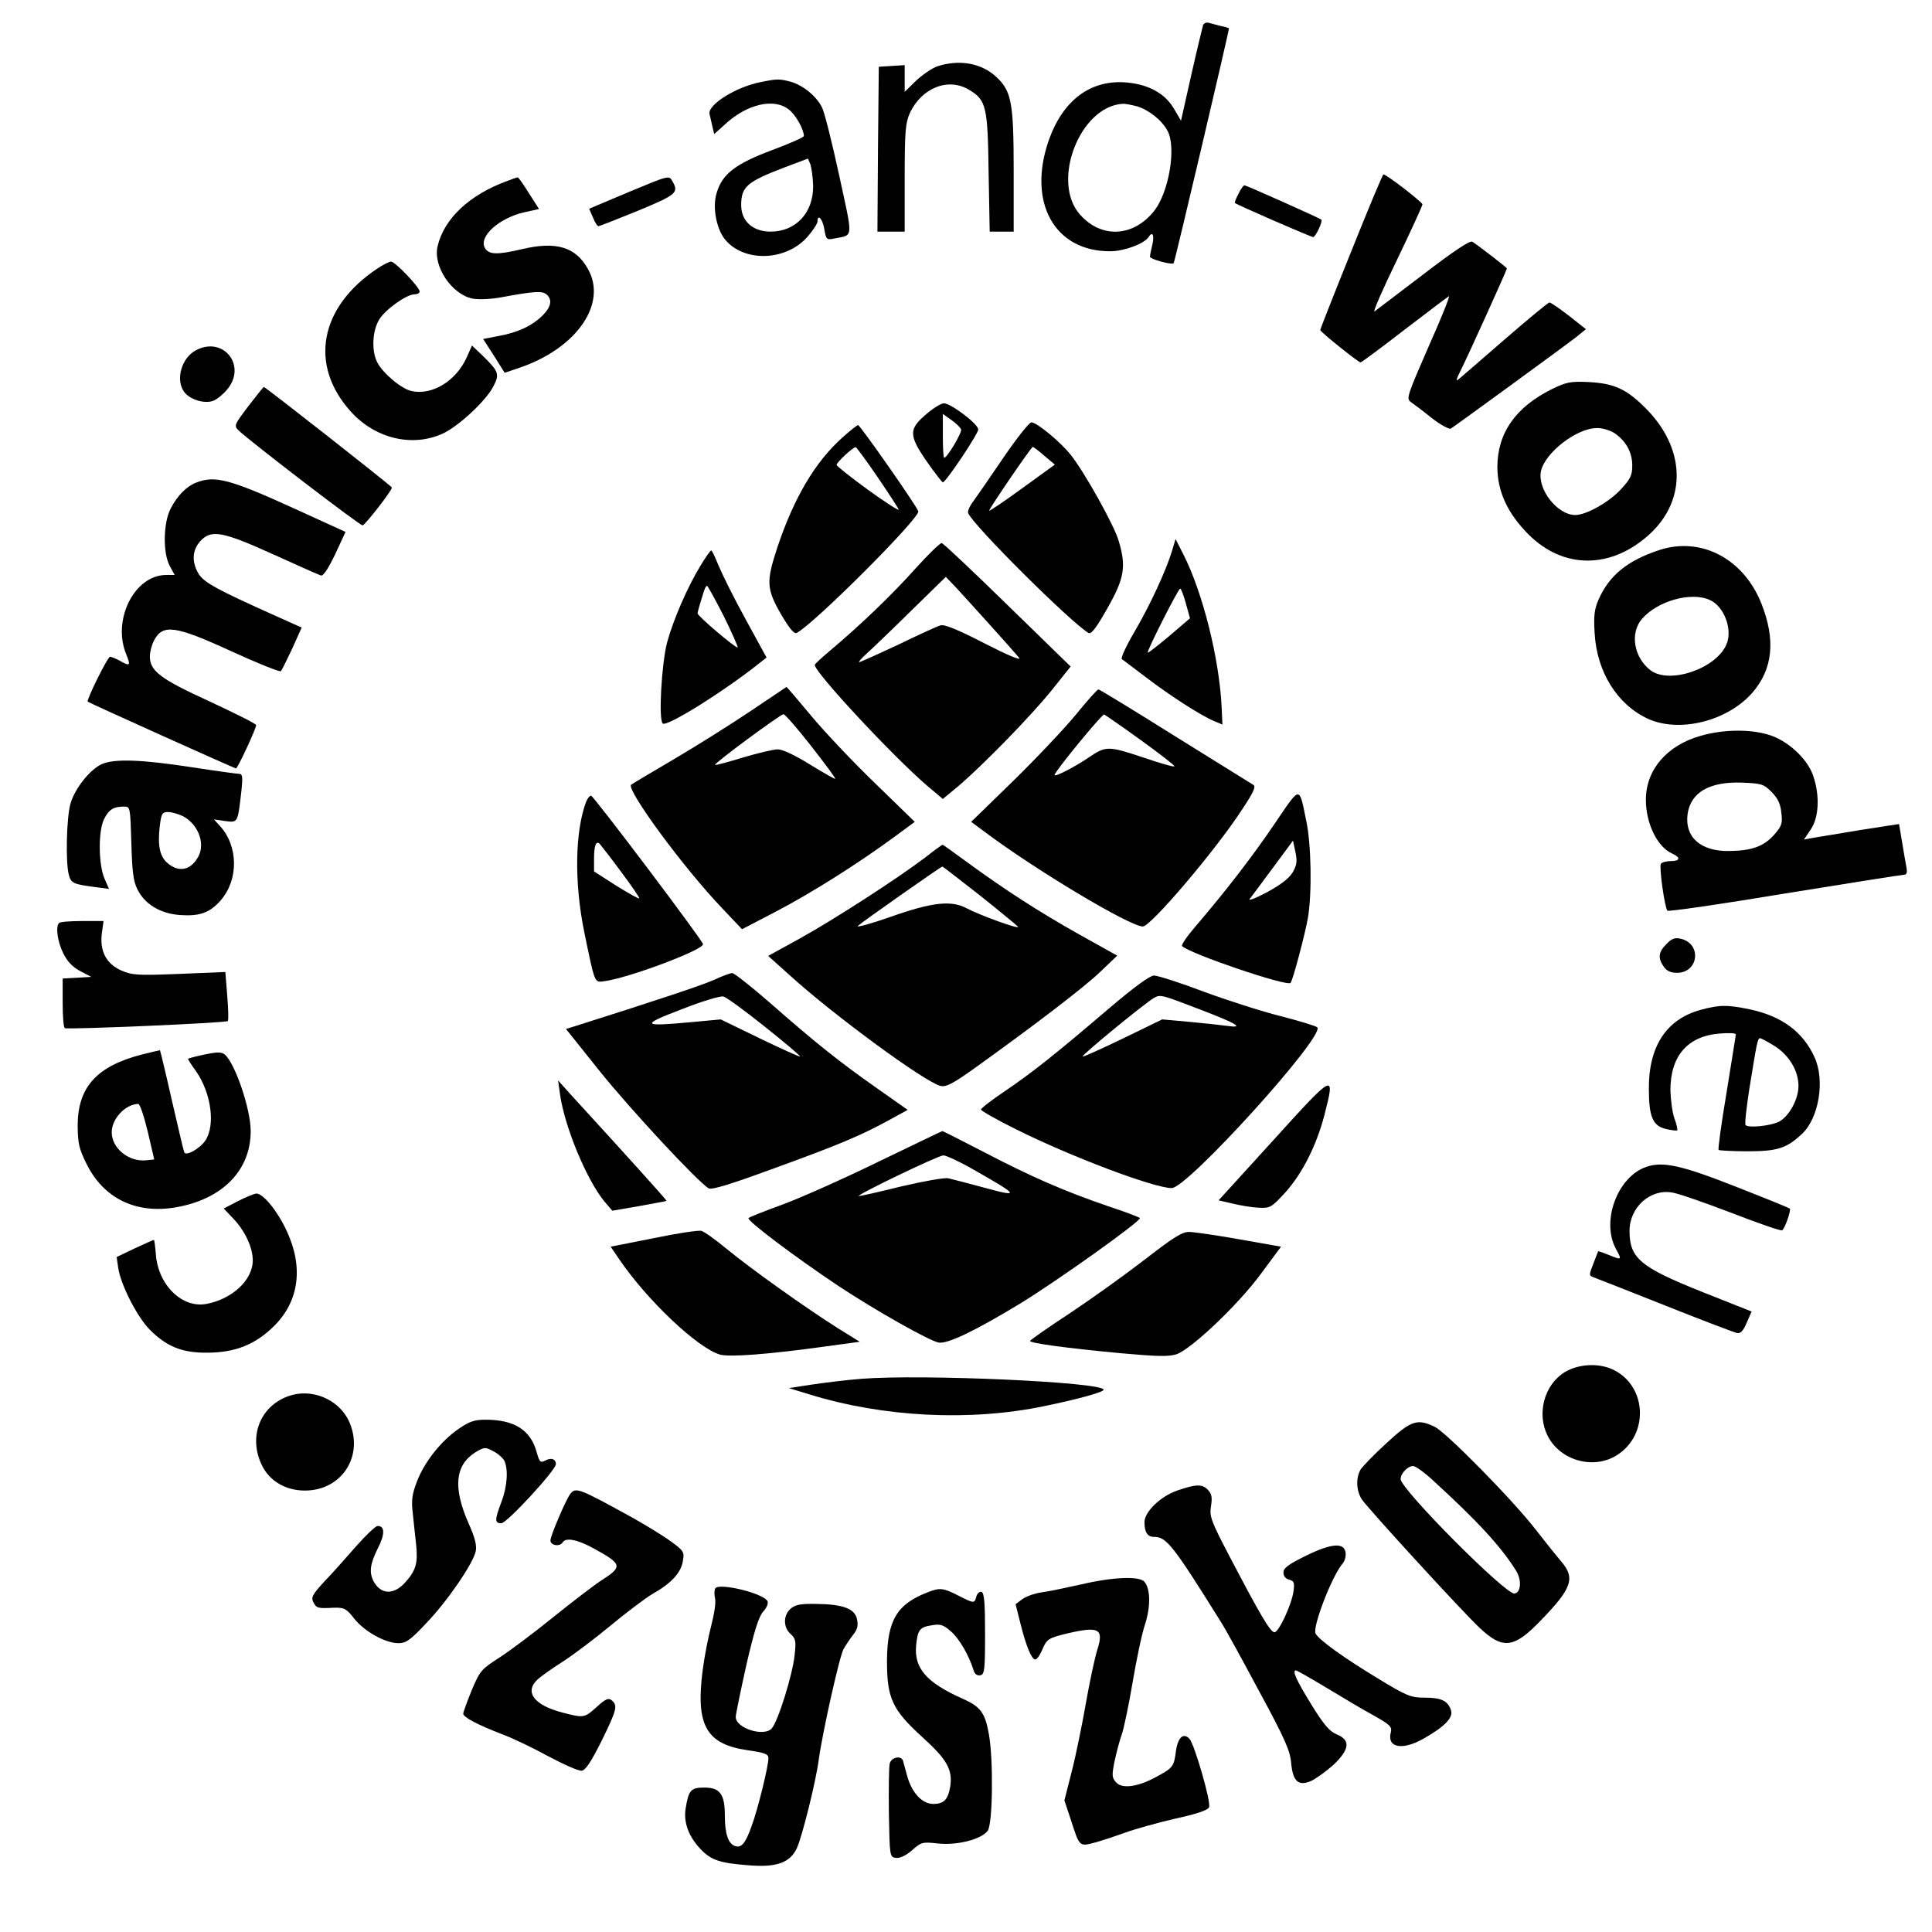 <?xml version="1.0" standalone="no"?>
<!DOCTYPE svg PUBLIC "-//W3C//DTD SVG 20010904//EN"
 "http://www.w3.org/TR/2001/REC-SVG-20010904/DTD/svg10.dtd">
<svg version="1.0" xmlns="http://www.w3.org/2000/svg"
 width="709pt" height="709pt" viewBox="0 0 709 709"
 preserveAspectRatio="xMidYMid meet">

<g transform="translate(0,709) scale(0.1,-0.1)"
fill="#000000" stroke="none">
<path d="M4415 6998 c-2 -7 -22 -89 -43 -182 l-38 -169 -27 46 c-32 53 -89 86
-169 94 -133 13 -236 -62 -289 -211 -80 -229 21 -410 227 -408 49 0 124 28
139 52 14 23 22 7 14 -27 -5 -21 -9 -41 -9 -45 0 -9 80 -31 87 -24 4 4 203
850 203 862 0 1 -12 5 -27 8 -16 4 -36 9 -46 12 -9 3 -19 -1 -22 -8z m-243
-298 c44 -13 93 -52 113 -91 32 -60 5 -222 -48 -291 -76 -98 -195 -105 -274
-15 -107 121 0 397 157 406 8 1 32 -4 52 -9z"/>
<path d="M3441 6847 c-19 -6 -54 -30 -78 -52 l-43 -42 0 49 0 49 -47 -3 -48
-3 -3 -302 -2 -303 50 0 50 0 0 198 c0 170 3 202 19 237 43 93 142 132 218 85
62 -37 68 -61 71 -302 l4 -218 44 0 44 0 0 223 c0 251 -8 292 -63 344 -54 51
-135 66 -216 40z"/>
<path d="M2793 6789 c-91 -17 -198 -84 -189 -118 2 -9 7 -29 10 -44 l7 -29 41
37 c81 74 179 96 233 53 25 -19 55 -73 55 -97 0 -5 -53 -28 -117 -52 -134 -50
-183 -88 -203 -157 -17 -54 0 -139 36 -177 73 -79 223 -71 299 18 19 22 35 47
35 54 0 30 19 10 25 -28 7 -39 8 -40 38 -34 70 14 68 -6 16 234 -26 120 -54
232 -63 248 -21 41 -69 80 -114 93 -42 11 -50 11 -109 -1z m191 -379 c2 -100
-63 -170 -156 -170 -65 0 -108 38 -108 97 0 68 21 86 160 139 l85 32 9 -21 c4
-12 9 -47 10 -77z"/>
<path d="M2309 6386 l-147 -62 14 -32 c7 -18 16 -32 20 -32 4 0 70 26 146 57
142 59 150 66 125 109 -12 21 -14 20 -158 -40z"/>
<path d="M4959 6168 c-63 -156 -114 -286 -114 -289 0 -7 140 -119 148 -119 3
0 75 53 160 119 85 65 159 121 164 124 6 4 -27 -79 -74 -184 -78 -179 -83
-192 -66 -204 10 -7 45 -33 77 -59 32 -25 64 -42 70 -39 16 10 414 300 459
335 l37 30 -62 49 c-35 27 -67 49 -72 49 -4 0 -76 -59 -160 -132 -83 -72 -159
-138 -170 -147 -15 -13 -14 -7 7 35 25 50 167 363 167 369 0 3 -106 85 -127
98 -9 5 -68 -34 -180 -120 -92 -70 -172 -131 -179 -136 -7 -4 30 81 82 188 52
108 94 200 94 205 0 8 -132 110 -143 110 -3 0 -56 -127 -118 -282z"/>
<path d="M1859 6425 c-136 -50 -229 -137 -253 -238 -18 -74 52 -178 129 -193
24 -4 69 -2 110 6 114 21 144 23 160 10 23 -19 18 -46 -14 -78 -38 -37 -89
-62 -161 -75 l-57 -11 40 -62 39 -62 56 19 c210 72 322 236 249 363 -45 80
-116 101 -240 72 -94 -22 -124 -21 -138 5 -22 42 53 109 145 130 l54 12 -37
58 c-20 32 -38 58 -41 58 -3 0 -21 -6 -41 -14z"/>
<path d="M4545 6379 c-9 -17 -15 -32 -13 -34 8 -7 279 -125 287 -125 9 0 36
58 30 64 -7 6 -276 126 -282 126 -4 0 -14 -14 -22 -31z"/>
<path d="M1384 6104 c-211 -141 -251 -353 -97 -524 89 -99 224 -132 336 -82
57 25 162 122 188 175 23 44 19 54 -39 111 l-40 38 -19 -43 c-39 -87 -127
-141 -203 -124 -37 8 -105 65 -126 106 -21 42 -18 115 8 157 23 37 100 92 130
92 10 0 18 5 18 10 0 16 -90 110 -105 110 -7 0 -30 -12 -51 -26z"/>
<path d="M718 5804 c-52 -28 -74 -107 -43 -151 20 -29 75 -46 107 -34 14 5 37
24 51 41 75 88 -14 199 -115 144z"/>
<path d="M5695 5662 c-133 -66 -200 -161 -200 -287 1 -90 37 -168 114 -246
129 -129 304 -128 445 1 138 127 131 317 -16 463 -70 70 -115 90 -208 95 -66
3 -82 0 -135 -26z m229 -161 c42 -28 66 -70 66 -119 0 -36 -6 -49 -41 -87 -44
-48 -128 -95 -168 -95 -66 0 -140 95 -126 161 15 68 131 158 205 158 19 1 48
-8 64 -18z"/>
<path d="M911 5599 c-52 -69 -53 -71 -35 -89 42 -40 447 -351 455 -348 12 5
110 131 107 139 -3 7 -464 369 -470 369 -2 -1 -27 -32 -57 -71z"/>
<path d="M3398 5569 c-64 -54 -63 -77 4 -174 29 -41 55 -75 58 -75 11 0 130
178 130 194 0 20 -101 96 -126 96 -10 0 -40 -18 -66 -41z m129 -55 c4 -11 -51
-104 -62 -104 -3 0 -5 36 -5 81 l0 80 31 -22 c17 -12 33 -27 36 -35z"/>
<path d="M3684 5413 c-48 -71 -98 -143 -111 -161 -14 -18 -23 -38 -20 -45 18
-45 378 -403 442 -440 10 -5 29 20 69 91 62 109 70 153 41 248 -16 56 -125
251 -175 314 -38 48 -125 120 -145 120 -8 0 -53 -57 -101 -127z m149 4 l38
-32 -120 -87 c-67 -49 -121 -85 -121 -82 0 8 154 233 160 234 3 0 22 -15 43
-33z"/>
<path d="M3091 5484 c-100 -90 -177 -220 -238 -402 -42 -128 -41 -153 16 -251
32 -53 46 -69 56 -63 67 37 445 415 445 445 0 12 -213 316 -221 317 -4 0 -30
-21 -58 -46z m129 -144 c41 -60 76 -114 78 -120 2 -6 -48 26 -112 72 -63 46
-115 87 -116 92 0 9 60 65 70 65 3 0 39 -49 80 -109z"/>
<path d="M720 5319 c-36 -14 -69 -48 -93 -94 -28 -52 -30 -164 -4 -212 l18
-33 -31 0 c-117 0 -200 -166 -146 -293 16 -40 13 -43 -24 -22 -14 8 -30 14
-36 15 -9 0 -88 -160 -82 -165 8 -6 539 -245 544 -245 6 0 74 146 74 159 0 5
-77 43 -171 87 -182 83 -219 112 -219 165 0 17 7 43 15 58 32 62 77 56 284
-39 96 -44 178 -77 182 -73 4 5 22 42 42 84 l34 76 -96 43 c-214 96 -262 122
-282 154 -26 43 -24 87 6 120 40 44 81 36 267 -48 90 -41 169 -76 176 -78 9
-2 28 28 52 78 l38 82 -182 83 c-243 111 -297 125 -366 98z"/>
<path d="M4301 5068 c-22 -72 -80 -198 -138 -297 -30 -51 -51 -96 -46 -100 5
-3 45 -34 89 -67 85 -65 199 -139 249 -160 l31 -13 -3 67 c-9 176 -69 417
-140 557 l-29 57 -13 -44z m51 -193 l15 -54 -76 -65 c-42 -35 -77 -63 -79 -61
-5 4 112 235 119 235 3 0 13 -25 21 -55z"/>
<path d="M3360 5004 c-84 -94 -200 -206 -312 -300 -32 -27 -58 -51 -58 -54 0
-28 288 -337 413 -444 l57 -48 58 48 c92 79 262 253 340 349 l71 89 -231 225
c-127 124 -236 227 -242 228 -6 1 -49 -41 -96 -93z m261 -194 c57 -63 111
-124 119 -134 9 -12 -41 9 -127 53 -99 51 -148 71 -162 66 -11 -3 -81 -35
-155 -71 -75 -35 -139 -64 -143 -64 -4 0 8 14 27 31 19 17 93 88 163 157 l128
125 23 -24 c13 -13 70 -76 127 -139z"/>
<path d="M6088 5071 c-115 -38 -182 -92 -221 -180 -16 -36 -19 -60 -15 -125 8
-142 83 -262 196 -314 115 -52 290 -9 382 95 76 87 87 194 34 328 -66 166
-223 247 -376 196z m187 -183 c52 -23 84 -108 61 -162 -37 -90 -211 -149 -280
-95 -60 47 -75 135 -31 187 56 66 181 102 250 70z"/>
<path d="M2573 5018 c-51 -83 -102 -202 -125 -286 -20 -77 -32 -282 -16 -297
14 -14 224 117 357 223 l24 19 -76 139 c-42 76 -86 165 -99 196 -13 32 -25 58
-28 58 -3 0 -20 -24 -37 -52z m83 -189 c30 -61 53 -113 51 -115 -5 -5 -147
115 -147 125 0 4 5 23 11 42 6 19 12 40 15 47 2 6 6 12 9 12 2 0 30 -50 61
-111z"/>
<path d="M2755 4481 c-71 -48 -197 -127 -280 -176 -82 -48 -154 -91 -159 -95
-18 -18 193 -306 336 -455 l71 -75 125 65 c130 68 301 176 433 273 l76 56
-145 141 c-80 77 -185 188 -235 248 -49 59 -90 107 -91 106 0 0 -59 -40 -131
-88z m222 -129 c50 -64 90 -118 88 -120 -1 -2 -43 22 -92 52 -56 35 -101 56
-119 56 -16 0 -74 -14 -128 -30 -55 -17 -101 -29 -102 -27 -5 5 239 185 251
186 6 0 51 -52 102 -117z"/>
<path d="M3947 4466 c-43 -52 -146 -161 -230 -243 l-153 -149 46 -34 c184
-139 536 -350 584 -350 29 0 268 281 364 429 43 65 52 85 41 91 -8 5 -137 85
-288 179 -150 94 -276 171 -280 171 -4 0 -42 -42 -84 -94z m238 -91 c68 -49
125 -93 125 -97 0 -4 -53 11 -117 33 -126 42 -135 42 -198 -1 -50 -34 -125
-73 -125 -64 0 12 174 224 182 222 4 -2 64 -43 133 -93z"/>
<path d="M6242 4390 c-125 -35 -202 -125 -202 -235 0 -87 42 -173 96 -197 33
-15 30 -28 -5 -28 -17 0 -33 -5 -36 -10 -7 -11 14 -161 24 -172 3 -4 197 24
431 63 234 38 431 69 438 69 9 0 12 8 8 28 -3 15 -10 57 -16 93 l-11 65 -142
-22 c-78 -13 -157 -26 -175 -29 l-32 -6 25 37 c30 44 34 124 9 197 -21 63 -95
131 -165 151 -68 21 -168 19 -247 -4z m259 -206 c23 -23 33 -44 36 -76 5 -40
2 -49 -26 -81 -38 -43 -82 -59 -165 -60 -105 -2 -164 51 -153 135 11 80 80
120 199 116 72 -3 80 -5 109 -34z"/>
<path d="M374 4286 c-43 -19 -99 -89 -115 -144 -15 -50 -19 -219 -6 -264 8
-29 17 -33 94 -43 l53 -7 -17 39 c-22 52 -23 178 0 219 17 34 35 44 72 44 23
0 23 -2 27 -132 3 -105 7 -141 22 -171 27 -55 84 -90 157 -95 71 -5 109 8 149
54 66 76 65 199 -3 273 l-22 24 41 -6 c48 -6 46 -8 60 111 5 49 4 62 -7 62 -8
0 -88 11 -179 25 -183 28 -280 31 -326 11z m297 -191 c56 -29 83 -100 57 -148
-26 -49 -69 -60 -110 -27 -31 24 -40 64 -32 136 6 49 9 54 31 54 13 0 37 -7
54 -15z"/>
<path d="M4679 4069 c-82 -121 -179 -247 -292 -379 -31 -36 -53 -68 -49 -72
31 -29 384 -149 398 -135 8 7 55 186 64 240 15 92 12 268 -6 353 -27 132 -20
133 -115 -7z m65 -180 c-13 -22 -44 -46 -94 -73 -41 -22 -70 -33 -64 -25 6 7
44 59 85 114 l74 100 9 -42 c7 -34 5 -48 -10 -74z"/>
<path d="M2151 4148 c-41 -109 -44 -297 -7 -478 39 -189 37 -186 72 -181 85
10 364 114 364 136 0 12 -402 545 -411 545 -5 0 -13 -10 -18 -22z m128 -257
c39 -52 69 -96 67 -98 -2 -2 -40 19 -85 47 l-81 52 0 47 c0 49 8 67 21 54 4
-5 40 -50 78 -102z"/>
<path d="M3395 3943 c-103 -78 -335 -228 -458 -296 l-118 -65 78 -70 c164
-149 496 -392 554 -407 20 -5 44 7 120 61 226 162 409 302 466 357 l63 60
-140 78 c-149 84 -273 164 -411 265 -48 35 -88 64 -90 64 -2 0 -31 -21 -64
-47z m201 -139 c74 -59 137 -111 140 -115 6 -11 -142 43 -189 68 -56 30 -127
22 -277 -31 -74 -26 -129 -41 -122 -34 12 12 304 217 310 218 2 0 64 -48 138
-106z"/>
<path d="M217 3703 c-14 -13 -6 -70 16 -113 15 -30 35 -50 62 -64 l40 -21 -52
-3 -53 -3 0 -89 c0 -49 3 -91 8 -93 9 -6 592 19 598 26 3 3 2 44 -2 92 l-7 88
-169 -7 c-155 -6 -172 -5 -214 13 -55 25 -79 72 -70 138 l6 43 -79 0 c-43 0
-81 -3 -84 -7z"/>
<path d="M6116 3626 c-30 -29 -33 -52 -10 -84 10 -15 25 -22 48 -22 80 0 92
107 14 125 -21 5 -33 1 -52 -19z"/>
<path d="M2620 3494 c-45 -20 -207 -74 -504 -168 l-39 -12 123 -154 c114 -142
363 -410 401 -431 12 -6 80 15 230 70 248 90 326 123 427 178 l73 40 -118 83
c-136 96 -219 162 -391 313 -68 59 -129 107 -135 106 -7 0 -37 -11 -67 -25z
m187 -172 c73 -58 131 -107 129 -109 -2 -2 -68 28 -147 66 l-144 70 -108 -10
c-183 -17 -188 -11 -36 47 76 30 143 50 154 47 11 -3 80 -53 152 -111z"/>
<path d="M4073 3392 c-199 -170 -286 -239 -385 -306 -49 -33 -88 -63 -88 -68
0 -4 57 -37 128 -72 200 -100 507 -216 572 -216 58 0 565 560 534 590 -5 5
-65 23 -134 41 -69 17 -196 58 -283 90 -87 33 -169 59 -182 59 -15 0 -70 -40
-162 -118z m337 -9 c128 -49 158 -67 95 -58 -22 3 -85 10 -140 15 l-100 9
-144 -70 c-79 -38 -145 -68 -148 -66 -4 5 230 197 262 215 23 13 25 13 175
-45z"/>
<path d="M6241 3384 c-126 -34 -192 -135 -190 -293 0 -99 15 -133 62 -144 21
-5 40 -7 42 -5 2 2 -2 22 -10 43 -8 22 -14 69 -15 104 0 125 62 198 179 208
34 3 61 2 61 -3 0 -5 -16 -101 -34 -214 -19 -113 -32 -207 -29 -210 2 -2 50
-5 106 -5 110 0 143 11 199 63 63 58 86 197 47 282 -42 93 -120 151 -238 176
-82 17 -111 17 -180 -2z m272 -133 c53 -34 87 -91 87 -146 0 -49 -34 -111 -71
-131 -31 -16 -112 -24 -123 -13 -4 3 3 64 14 135 27 167 30 184 39 184 4 0 28
-13 54 -29z"/>
<path d="M520 3220 c-166 -43 -235 -120 -235 -262 1 -67 5 -84 35 -144 63
-123 180 -179 323 -155 172 29 277 135 277 280 0 82 -58 250 -95 281 -12 10
-28 10 -75 0 -33 -7 -60 -14 -60 -16 0 -2 13 -23 30 -46 55 -80 71 -196 34
-253 -20 -30 -73 -60 -78 -43 -3 7 -23 94 -46 193 -22 98 -42 180 -43 181 -1
0 -31 -7 -67 -16z m22 -282 l24 -103 -29 -3 c-64 -7 -127 44 -127 103 0 49 49
102 97 104 6 1 21 -43 35 -101z"/>
<path d="M4674 2907 l-202 -222 52 -12 c28 -7 71 -14 95 -15 42 -2 46 0 97 55
63 70 115 173 144 284 41 159 38 157 -186 -90z"/>
<path d="M2055 3075 c17 -121 98 -315 163 -394 l29 -34 99 17 c54 10 99 18
100 19 2 2 -159 180 -344 382 l-54 60 7 -50z"/>
<path d="M3220 2825 c-129 -63 -287 -133 -350 -156 -63 -23 -119 -45 -123 -49
-9 -8 171 -143 328 -248 139 -92 336 -203 370 -209 33 -5 130 41 300 144 134
82 447 305 438 313 -4 4 -57 24 -118 44 -157 54 -278 106 -452 197 -84 43
-153 79 -155 78 -2 0 -109 -52 -238 -114z m368 -36 c151 -86 154 -93 26 -58
-60 16 -120 32 -134 35 -14 3 -92 -11 -173 -30 -81 -20 -151 -36 -155 -35 -15
1 291 149 310 149 11 0 68 -27 126 -61z"/>
<path d="M6042 2808 c-106 -36 -167 -199 -112 -301 23 -42 22 -42 -27 -22 -20
8 -37 14 -38 13 -1 -2 -9 -22 -18 -46 -16 -40 -16 -43 0 -49 10 -4 129 -50
264 -104 135 -54 254 -99 264 -101 13 -2 23 9 35 38 l18 41 -184 73 c-225 90
-264 123 -264 223 0 86 75 154 155 141 22 -3 120 -37 219 -75 98 -38 182 -67
186 -64 10 6 34 75 28 80 -2 2 -90 38 -195 79 -200 79 -270 95 -331 74z"/>
<path d="M873 2682 l-52 -27 38 -40 c48 -52 76 -122 67 -169 -12 -66 -83 -125
-168 -141 -89 -17 -177 68 -186 181 -2 30 -6 54 -7 54 -2 0 -33 -14 -70 -31
l-67 -32 6 -41 c10 -63 70 -180 116 -226 62 -62 119 -85 210 -84 103 0 178 30
247 99 91 91 107 216 45 348 -33 72 -86 137 -111 137 -9 -1 -39 -13 -68 -28z"/>
<path d="M2398 2546 l-157 -31 32 -47 c102 -150 287 -325 369 -349 35 -10 180
1 388 30 l125 17 -79 49 c-119 75 -322 220 -407 290 -41 34 -84 65 -95 68 -10
3 -90 -9 -176 -27z"/>
<path d="M4204 2470 c-71 -55 -195 -144 -276 -198 -81 -53 -148 -100 -148
-103 0 -8 130 -26 333 -45 133 -12 175 -13 204 -4 55 19 226 181 310 295 l74
100 -153 27 c-84 15 -167 27 -184 27 -25 1 -58 -20 -160 -99z"/>
<path d="M5743 2055 c-76 -46 -105 -153 -63 -235 47 -92 172 -125 257 -68 112
74 107 243 -8 307 -53 30 -132 28 -186 -4z"/>
<path d="M3160 2030 c-52 -4 -133 -14 -180 -21 l-85 -13 75 -23 c272 -84 590
-100 863 -43 117 24 217 51 217 60 0 28 -667 58 -890 40z"/>
<path d="M1057 1966 c-104 -38 -146 -150 -96 -253 28 -58 87 -93 158 -93 138
0 220 132 160 258 -39 79 -138 119 -222 88z"/>
<path d="M1684 1847 c-66 -45 -127 -123 -154 -194 -18 -47 -21 -69 -15 -118 3
-33 9 -83 12 -112 7 -68 0 -95 -38 -138 -43 -49 -91 -48 -118 2 -17 33 -13 63
15 120 27 52 27 83 0 83 -8 0 -42 -33 -77 -72 -35 -40 -87 -99 -117 -130 -46
-50 -51 -60 -42 -78 12 -22 15 -23 76 -20 37 1 45 -3 74 -40 37 -47 114 -90
162 -90 28 0 44 11 102 73 78 81 173 220 182 265 4 21 -3 50 -27 103 -57 130
-49 212 25 259 33 20 37 20 65 5 17 -8 35 -24 41 -34 16 -31 12 -96 -10 -153
-25 -66 -25 -78 0 -78 20 0 200 195 200 217 0 19 -18 25 -39 13 -18 -9 -21 -6
-31 29 -22 83 -82 121 -188 121 -40 0 -59 -6 -98 -33z"/>
<path d="M5088 1794 c-46 -42 -88 -86 -95 -97 -18 -32 -16 -78 5 -110 24 -35
368 -411 432 -471 85 -80 126 -75 223 26 116 119 129 157 76 218 -16 19 -58
71 -92 115 -82 107 -330 359 -372 379 -64 31 -87 23 -177 -60z m170 -136 c164
-150 249 -242 305 -331 22 -34 19 -81 -5 -85 -31 -6 -417 382 -418 420 0 21
26 48 46 48 8 0 41 -23 72 -52z"/>
<path d="M4320 1620 c-61 -21 -120 -78 -120 -116 0 -37 11 -54 35 -54 46 0 70
-31 246 -313 15 -23 77 -136 139 -252 94 -173 114 -219 118 -262 6 -70 26 -89
73 -69 19 9 55 35 82 59 60 57 64 91 13 112 -27 11 -48 36 -92 107 -58 94 -73
128 -58 128 5 -1 56 -30 114 -65 58 -35 135 -81 172 -101 59 -33 67 -41 62
-61 -15 -57 42 -68 121 -23 77 44 108 76 100 103 -11 35 -35 47 -96 47 -52 0
-65 5 -175 72 -119 72 -213 139 -226 163 -13 22 60 212 99 257 8 9 13 27 11
40 -5 38 -51 35 -145 -11 -65 -32 -83 -45 -83 -62 0 -13 8 -23 21 -26 18 -5
20 -11 16 -42 -7 -50 -54 -151 -70 -151 -15 0 -52 63 -162 273 -71 135 -77
152 -71 189 5 31 3 45 -10 59 -21 24 -44 23 -114 -1z"/>
<path d="M2093 1608 c-17 -23 -73 -154 -73 -171 0 -19 35 -24 45 -7 11 19 55
10 113 -22 106 -58 108 -67 30 -117 -25 -16 -105 -77 -177 -135 -73 -59 -162
-126 -200 -150 -65 -42 -70 -48 -100 -119 -17 -42 -31 -80 -31 -86 0 -13 56
-42 142 -75 36 -13 111 -49 168 -80 58 -31 114 -56 125 -54 14 2 34 32 72 108
56 114 61 131 38 150 -12 10 -22 6 -55 -24 -45 -41 -48 -41 -125 -21 -105 27
-142 76 -92 122 12 11 54 41 92 65 39 25 117 84 175 132 58 48 128 101 155
117 68 38 105 78 111 121 6 32 3 37 -42 70 -27 20 -92 60 -144 89 -196 108
-207 112 -227 87z"/>
<path d="M3965 1275 c-55 -12 -120 -26 -145 -29 -25 -4 -56 -15 -69 -25 l-24
-18 17 -68 c21 -85 42 -135 55 -135 6 0 17 15 25 34 17 41 23 45 94 62 116 27
134 17 108 -63 -8 -26 -27 -113 -41 -193 -14 -80 -37 -193 -52 -251 l-27 -106
23 -69 c33 -102 31 -101 88 -86 26 7 77 24 113 37 36 13 118 36 183 51 78 17
120 31 124 42 8 19 -54 232 -72 251 -23 24 -43 5 -50 -48 -7 -55 -12 -60 -76
-94 -65 -35 -122 -42 -143 -18 -16 17 -16 26 -6 77 7 32 18 75 26 97 8 22 26
108 40 191 14 83 34 180 46 215 21 66 20 129 -2 156 -18 22 -116 18 -235 -10z"/>
<path d="M2625 1261 c-4 -7 -4 -23 -1 -36 4 -14 -3 -59 -14 -101 -11 -42 -25
-114 -31 -161 -27 -204 12 -274 165 -296 62 -9 76 -14 76 -29 0 -29 -39 -189
-62 -250 -23 -65 -38 -81 -62 -72 -24 9 -36 46 -36 112 0 78 -18 102 -75 102
-50 0 -58 -9 -69 -78 -8 -51 12 -103 56 -149 38 -39 69 -50 173 -58 104 -9
154 9 179 62 19 40 71 248 81 328 13 95 76 379 91 404 8 14 24 38 35 52 16 20
19 34 14 57 -8 39 -52 55 -151 56 -57 1 -76 -3 -93 -18 -27 -24 -27 -68 0 -92
19 -17 21 -26 15 -78 -7 -71 -61 -244 -84 -269 -29 -32 -132 1 -132 42 0 10
18 96 39 191 29 126 46 179 62 196 12 13 19 29 16 37 -11 29 -178 70 -192 48z"/>
<path d="M3405 1247 c-114 -44 -149 -103 -150 -252 0 -137 19 -179 130 -280
90 -81 112 -120 102 -182 -8 -47 -23 -63 -62 -63 -41 0 -79 41 -96 103 -6 23
-13 48 -15 55 -6 21 -43 14 -49 -10 -3 -13 -4 -95 -3 -183 3 -158 3 -160 26
-163 14 -2 36 8 59 28 34 30 38 31 94 25 71 -8 161 15 184 47 18 27 21 259 4
354 -14 79 -31 101 -96 130 -133 59 -179 112 -171 196 6 58 13 67 60 74 29 5
41 1 69 -24 30 -27 65 -86 83 -145 4 -11 13 -17 23 -15 16 3 18 18 18 152 0
115 -3 150 -13 154 -7 2 -16 -5 -19 -17 -7 -26 -8 -26 -67 4 -55 28 -67 29
-111 12z"/>
</g>
</svg>
